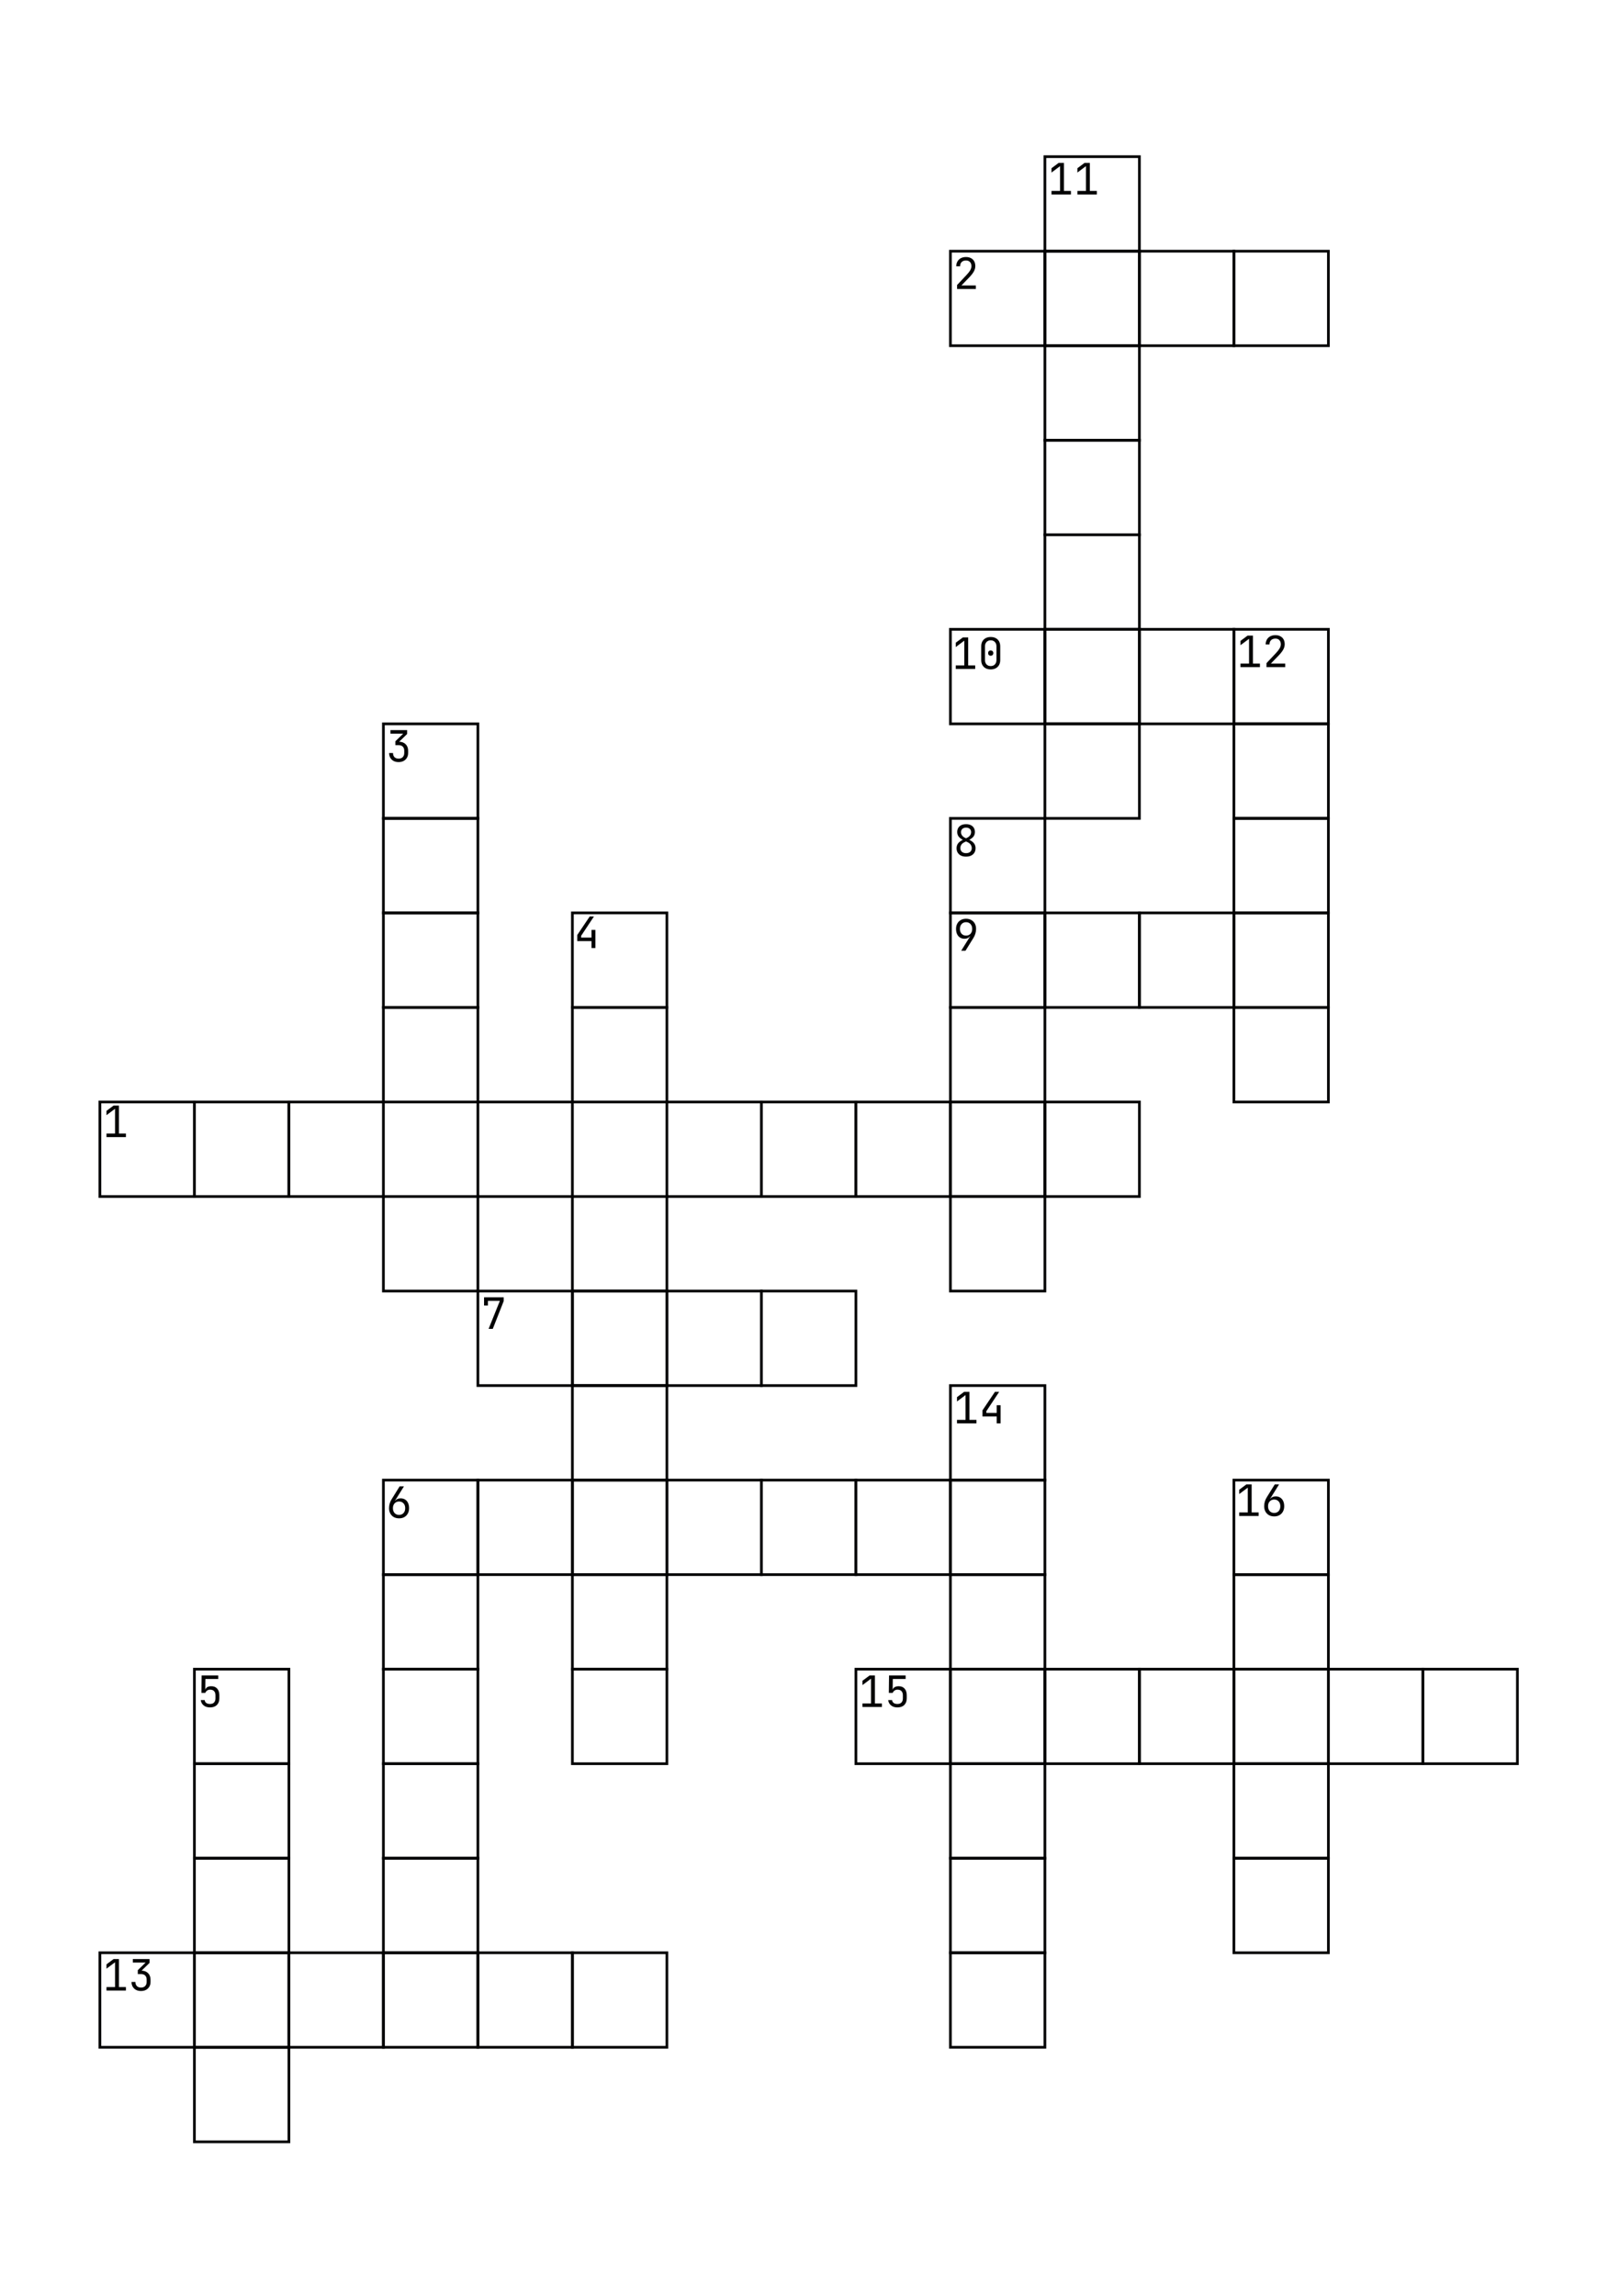 <svg width="600" height="850" viewBox="0 0 600 850" fill="none" xmlns="http://www.w3.org/2000/svg">
	<path d="M142 443H177V478H142V443Z" stroke="#020203" stroke-miterlimit="100"/>
	<path d="M422 93H457V128H422V93Z" stroke="#020203" stroke-miterlimit="100"/>
	<path d="M457 93H492V128H457V93Z" stroke="#020203" stroke-miterlimit="100"/>
	<path d="M72 408H37V443H72V408Z" stroke="#020203" stroke-miterlimit="100"/>
	<path d="M352 93H387V128H352V93Z" stroke="#020203" stroke-miterlimit="100"/>
	<path d="M107 408H72V443H107V408Z" stroke="#020203" stroke-miterlimit="100"/>
	<path d="M107 408H142V443H107V408Z" stroke="#020203" stroke-miterlimit="100"/>
	<path d="M177 408H212V443H177V408Z" stroke="#020203" stroke-miterlimit="100"/>
	<path d="M247 408H282V443H247V408Z" stroke="#020203" stroke-miterlimit="100"/>
	<path d="M282 408H317V443H282V408Z" stroke="#020203" stroke-miterlimit="100"/>
	<path d="M352 408H317V443H352V408Z" stroke="#020203" stroke-miterlimit="100"/>
	<path d="M352 408H387V443H352V408Z" stroke="#020203" stroke-miterlimit="100"/>
	<path d="M387 408H422V443H387V408Z" stroke="#020203" stroke-miterlimit="100"/>
	<path d="M177 338H142V373H177V338Z" stroke="#020203" stroke-miterlimit="100"/>
	<path d="M142 303H177V338H142V303Z" stroke="#020203" stroke-miterlimit="100"/>
	<path d="M142 268H177V303H142V268Z" stroke="#020203" stroke-miterlimit="100"/>
	<path d="M142 373H177V408H142V373Z" stroke="#020203" stroke-miterlimit="100"/>
	<path d="M212 338H247V373H212V338Z" stroke="#020203" stroke-miterlimit="100"/>
	<path d="M247 373H212V408H247V373Z" stroke="#020203" stroke-miterlimit="100"/>
	<path d="M212 583H247V618H212V583Z" stroke="#020203" stroke-miterlimit="100"/>
	<path d="M247 618H212V653H247V618Z" stroke="#020203" stroke-miterlimit="100"/>
	<path d="M212 548H247V583H212C212 582.99 212 548 212 548Z" stroke="#020203" stroke-miterlimit="100"/>
	<path d="M212 513H247V548H212V513Z" stroke="#020203" stroke-miterlimit="100"/>
	<path d="M247 478H212V513H247V478Z" stroke="#020203" stroke-miterlimit="100"/>
	<path d="M212 443H247V478H212V443Z" stroke="#020203" stroke-miterlimit="100"/>
	<path d="M282 478H317V513H282V478Z" stroke="#020203" stroke-miterlimit="100"/>
	<path d="M282 478H247V513H282V478Z" stroke="#020203" stroke-miterlimit="100"/>
	<path d="M177 478H212V513H177V478Z" stroke="#020203" stroke-miterlimit="100"/>
	<path d="M142 548H177V583H142V548Z" stroke="#020203" stroke-miterlimit="100"/>
	<path d="M212 548H177V583H212V548Z" stroke="#020203" stroke-miterlimit="100"/>
	<path d="M352 548H387V583H352V548Z" stroke="#020203" stroke-miterlimit="100"/>
	<path d="M317 548H352V583H317V548Z" stroke="#020203" stroke-miterlimit="100"/>
	<path d="M317 548H282V583H317V548Z" stroke="#020203" stroke-miterlimit="100"/>
	<path d="M247 548H282V583H247V548Z" stroke="#020203" stroke-miterlimit="100"/>
	<path d="M352 513H387V548H352V513Z" stroke="#020203" stroke-miterlimit="100"/>
	<path d="M387 723H352V758H387V723Z" stroke="#020203" stroke-miterlimit="100"/>
	<path d="M352 688H387V723H352V688Z" stroke="#020203" stroke-miterlimit="100"/>
	<path d="M352 653H387V688H352V653Z" stroke="#020203" stroke-miterlimit="100"/>
	<path d="M387 618H352V653H387V618Z" stroke="#020203" stroke-miterlimit="100"/>
	<path d="M352 583H387V618H352V583Z" stroke="#020203" stroke-miterlimit="100"/>
	<path d="M142 583H177V618H142V583Z" stroke="#020203" stroke-miterlimit="100"/>
	<path d="M177 618H142V653H177V618Z" stroke="#020203" stroke-miterlimit="100"/>
	<path d="M142 653H177V688H142V653Z" stroke="#020203" stroke-miterlimit="100"/>
	<path d="M142 688H177V723H142V688Z" stroke="#020203" stroke-miterlimit="100"/>
	<path d="M177 723H142V758H177V723Z" stroke="#020203" stroke-miterlimit="100"/>
	<path d="M177 723H212V758H177V723Z" stroke="#020203" stroke-miterlimit="100"/>
	<path d="M212 723H247V758H212V723Z" stroke="#020203" stroke-miterlimit="100"/>
	<path d="M142 723H107V758H142V723Z" stroke="#020203" stroke-miterlimit="100"/>
	<path d="M72 723H107V758H72V723Z" stroke="#020203" stroke-miterlimit="100"/>
	<path d="M37 723H72V758H37V723Z" stroke="#020203" stroke-miterlimit="100"/>
	<path d="M107 758H72V793H107V758Z" stroke="#020203" stroke-miterlimit="100"/>
	<path d="M72 688H107V723H72V688Z" stroke="#020203" stroke-miterlimit="100"/>
	<path d="M72 653H107V688H72V653Z" stroke="#020203" stroke-miterlimit="100"/>
	<path d="M107 618H72V653H107V618Z" stroke="#020203" stroke-miterlimit="100"/>
	<path d="M317 618H352V653H317V618Z" stroke="#020203" stroke-miterlimit="100"/>
	<path d="M527 618H562V653H527V618Z" stroke="#020203" stroke-miterlimit="100"/>
	<path d="M527 618H492V653H527V618Z" stroke="#020203" stroke-miterlimit="100"/>
	<path d="M457 618H492V653H457V618Z" stroke="#020203" stroke-miterlimit="100"/>
	<path d="M422 618H457V653H422V618Z" stroke="#020203" stroke-miterlimit="100"/>
	<path d="M422 618H387V653H422V618Z" stroke="#020203" stroke-miterlimit="100"/>
	<path d="M457 548H492V583H457V548Z" stroke="#020203" stroke-miterlimit="100"/>
	<path d="M457 583H492V618H457V583Z" stroke="#020203" stroke-miterlimit="100"/>
	<path d="M492 688H457V723H492V688Z" stroke="#020203" stroke-miterlimit="100"/>
	<path d="M457 653H492V688H457V653Z" stroke="#020203" stroke-miterlimit="100"/>
	<path d="M352 443H387V478H352V443Z" stroke="#020203" stroke-miterlimit="100"/>
	<path d="M387 373H352V408H387V373Z" stroke="#020203" stroke-miterlimit="100"/>
	<path d="M352 338H387V373H352V338Z" stroke="#020203" stroke-miterlimit="100"/>
	<path d="M352 303H387V338H352V303Z" stroke="#020203" stroke-miterlimit="100"/>
	<path d="M492 338H457V373H492V338Z" stroke="#020203" stroke-miterlimit="100"/>
	<path d="M422 338H457V373H422V338Z" stroke="#020203" stroke-miterlimit="100"/>
	<path d="M387 338H422V373H387V338Z" stroke="#020203" stroke-miterlimit="100"/>
	<path d="M492 233H457V268H492V233Z" stroke="#020203" stroke-miterlimit="100"/>
	<path d="M457 268H492V303H457V268Z" stroke="#020203" stroke-miterlimit="100"/>
	<path d="M457 303H492V338H457V303Z" stroke="#020203" stroke-miterlimit="100"/>
	<path d="M492 373H457V408H492V373Z" stroke="#020203" stroke-miterlimit="100"/>
	<path d="M422 233H457V268H422V233Z" stroke="#020203" stroke-miterlimit="100"/>
	<path d="M387 233H422V268H387V233Z" stroke="#020203" stroke-miterlimit="100"/>
	<path d="M387 233H352V268H387V233Z" stroke="#020203" stroke-miterlimit="100"/>
	<path d="M387 268H422V303H387V268Z" stroke="#020203" stroke-miterlimit="100"/>
	<path d="M387 58H422V93H387V58Z" stroke="#020203" stroke-miterlimit="100"/>
	<path d="M387 93H422V128H387V93Z" stroke="#020203" stroke-miterlimit="100"/>
	<path d="M387 128H422V163H387V128Z" stroke="#020203" stroke-miterlimit="100"/>
	<path d="M387 163H422V198H387V163Z" stroke="#020203" stroke-miterlimit="100"/>
	<path d="M422 198H387V233H422V198Z" stroke="#020203" stroke-miterlimit="100"/>
	<path d="M39.44 421V419.688H42.608V410.52L39.44 412.888V411.288L42.08 409.32H44.048V419.688H46.64V421H39.44Z" fill="#020203"/>
	<path d="M354.472 107V105.528L358.04 101.736C358.648 101.085 359.091 100.509 359.368 100.008C359.645 99.496 359.784 99.005 359.784 98.536C359.784 97.885 359.603 97.373 359.24 97C358.888 96.627 358.403 96.44 357.784 96.44C357.101 96.44 356.563 96.632 356.168 97.016C355.784 97.4 355.592 97.928 355.592 98.6H354.152C354.173 97.896 354.333 97.288 354.632 96.776C354.941 96.253 355.363 95.853 355.896 95.576C356.44 95.299 357.069 95.16 357.784 95.16C358.488 95.16 359.096 95.299 359.608 95.576C360.131 95.843 360.531 96.227 360.808 96.728C361.085 97.229 361.224 97.827 361.224 98.52C361.224 99.181 361.048 99.837 360.696 100.488C360.344 101.139 359.768 101.88 358.968 102.712L356.088 105.688H361.416V107H354.472Z" fill="#020203"/>
	<path d="M147.624 282.16C146.92 282.16 146.301 282.021 145.768 281.744C145.245 281.456 144.84 281.061 144.552 280.56C144.264 280.059 144.12 279.472 144.12 278.8H145.56C145.56 279.451 145.741 279.963 146.104 280.336C146.477 280.699 146.989 280.88 147.64 280.88C148.301 280.88 148.813 280.688 149.176 280.304C149.539 279.92 149.72 279.419 149.72 278.8V277.968C149.72 277.307 149.539 276.795 149.176 276.432C148.813 276.069 148.301 275.888 147.64 275.888H146.44V274.448L149.336 271.632H144.6V270.32H150.792V271.76L147.672 274.784V274.608C148.739 274.608 149.587 274.912 150.216 275.52C150.845 276.128 151.16 276.944 151.16 277.968V278.8C151.16 279.472 151.011 280.059 150.712 280.56C150.424 281.061 150.013 281.456 149.48 281.744C148.947 282.021 148.328 282.16 147.624 282.16Z" fill="#020203"/>
	<path d="M219.07 351V348.44H213.79V346.184L218.414 339.32H219.982L215.23 346.488V347.128H219.07V344.28H220.51V351H219.07Z" fill="#020203"/>
	<path d="M77.768 632.16C76.819 632.16 76.04 631.915 75.432 631.424C74.824 630.933 74.467 630.272 74.36 629.44H75.8C75.853 629.899 76.051 630.256 76.392 630.512C76.733 630.757 77.197 630.88 77.784 630.88C78.456 630.88 78.957 630.699 79.288 630.336C79.629 629.973 79.8 629.461 79.8 628.8V627.664C79.8 627.003 79.629 626.491 79.288 626.128C78.957 625.765 78.461 625.584 77.8 625.584C77.384 625.584 77.021 625.696 76.712 625.92C76.403 626.133 76.179 626.421 76.04 626.784H74.6L74.68 620.32H80.824V621.632H76.072L76.024 625.52H76.472L76.024 625.936C76.024 625.435 76.221 625.04 76.616 624.752C77.021 624.464 77.56 624.32 78.232 624.32C79.181 624.309 79.917 624.603 80.44 625.2C80.973 625.787 81.24 626.608 81.24 627.664V628.8C81.24 629.835 80.936 630.656 80.328 631.264C79.72 631.861 78.867 632.16 77.768 632.16Z" fill="#020203"/>
	<path d="M147.816 562.16C147.069 562.16 146.413 562.005 145.848 561.696C145.293 561.376 144.861 560.933 144.552 560.368C144.243 559.803 144.088 559.147 144.088 558.4C144.088 557.813 144.168 557.237 144.328 556.672C144.499 556.107 144.749 555.563 145.08 555.04L148.008 550.32H149.608L146.296 555.632L146.36 555.68C146.563 555.381 146.84 555.152 147.192 554.992C147.544 554.832 147.939 554.752 148.376 554.752C149.016 554.752 149.571 554.901 150.04 555.2C150.509 555.499 150.872 555.92 151.128 556.464C151.384 557.008 151.512 557.653 151.512 558.4C151.512 559.147 151.357 559.803 151.048 560.368C150.739 560.933 150.307 561.376 149.752 561.696C149.208 562.005 148.563 562.16 147.816 562.16ZM147.8 560.88C148.483 560.88 149.032 560.656 149.448 560.208C149.864 559.749 150.072 559.147 150.072 558.4C150.072 557.653 149.864 557.056 149.448 556.608C149.032 556.149 148.483 555.92 147.8 555.92C147.117 555.92 146.568 556.149 146.152 556.608C145.736 557.056 145.528 557.653 145.528 558.4C145.528 559.147 145.736 559.749 146.152 560.208C146.568 560.656 147.117 560.88 147.8 560.88Z" fill="#020203"/>
	<path d="M180.96 492L185.136 481.632H180.72V483.36H179.28V480.32H186.56V481.728L182.512 492H180.96Z" fill="#020203"/>
	<path d="M357.8 317.16C357.085 317.16 356.461 317.037 355.928 316.792C355.405 316.536 355 316.173 354.712 315.704C354.424 315.235 354.28 314.685 354.28 314.056C354.28 313.363 354.467 312.765 354.84 312.264C355.224 311.763 355.827 311.315 356.648 310.92L358.2 310.168C358.669 309.944 359.032 309.651 359.288 309.288C359.544 308.925 359.672 308.525 359.672 308.088C359.672 307.576 359.501 307.171 359.16 306.872C358.829 306.573 358.376 306.424 357.8 306.424C357.224 306.424 356.765 306.579 356.424 306.888C356.093 307.187 355.928 307.592 355.928 308.104C355.928 308.531 356.051 308.925 356.296 309.288C356.552 309.651 356.899 309.939 357.336 310.152L358.888 310.888C359.741 311.283 360.36 311.736 360.744 312.248C361.128 312.749 361.32 313.352 361.32 314.056C361.32 315.005 361 315.763 360.36 316.328C359.731 316.883 358.877 317.16 357.8 317.16ZM357.8 315.88C358.451 315.88 358.963 315.715 359.336 315.384C359.72 315.043 359.912 314.589 359.912 314.024C359.912 313.565 359.789 313.149 359.544 312.776C359.299 312.403 358.947 312.104 358.488 311.88L356.952 311.128C356.099 310.712 355.48 310.264 355.096 309.784C354.712 309.304 354.52 308.728 354.52 308.056C354.52 307.459 354.653 306.941 354.92 306.504C355.187 306.067 355.565 305.731 356.056 305.496C356.547 305.261 357.128 305.144 357.8 305.144C358.472 305.144 359.053 305.261 359.544 305.496C360.035 305.731 360.413 306.067 360.68 306.504C360.947 306.941 361.08 307.459 361.08 308.056C361.08 308.728 360.888 309.304 360.504 309.784C360.12 310.253 359.485 310.707 358.6 311.144L357.064 311.896C356.627 312.109 356.285 312.403 356.04 312.776C355.805 313.139 355.688 313.544 355.688 313.992C355.688 314.568 355.875 315.027 356.248 315.368C356.632 315.709 357.149 315.88 357.8 315.88Z" fill="#020203"/>
	<path d="M355.992 352L359.304 346.688L359.24 346.64C359.037 346.939 358.76 347.168 358.408 347.328C358.056 347.488 357.661 347.568 357.224 347.568C356.595 347.568 356.04 347.419 355.56 347.12C355.091 346.821 354.728 346.4 354.472 345.856C354.216 345.301 354.088 344.656 354.088 343.92C354.088 343.163 354.243 342.507 354.552 341.952C354.861 341.387 355.293 340.949 355.848 340.64C356.403 340.32 357.048 340.16 357.784 340.16C358.531 340.16 359.181 340.32 359.736 340.64C360.301 340.949 360.739 341.387 361.048 341.952C361.357 342.507 361.512 343.163 361.512 343.92C361.512 344.507 361.427 345.083 361.256 345.648C361.096 346.213 360.851 346.757 360.52 347.28L357.592 352H355.992ZM357.8 346.4C358.483 346.4 359.032 346.176 359.448 345.728C359.864 345.269 360.072 344.667 360.072 343.92C360.072 343.173 359.864 342.576 359.448 342.128C359.032 341.669 358.483 341.44 357.8 341.44C357.117 341.44 356.568 341.669 356.152 342.128C355.736 342.576 355.528 343.173 355.528 343.92C355.528 344.667 355.736 345.269 356.152 345.728C356.568 346.176 357.117 346.4 357.8 346.4Z" fill="#020203"/>
	<path d="M353.98 247.68V246.368H357.148V237.2L353.98 239.568V237.968L356.62 236H358.588V246.368H361.18V247.68H353.98ZM366.934 247.84C366.219 247.84 365.595 247.701 365.062 247.424C364.539 247.136 364.134 246.736 363.846 246.224C363.558 245.701 363.414 245.093 363.414 244.4V239.28C363.414 238.576 363.558 237.968 363.846 237.456C364.134 236.944 364.539 236.549 365.062 236.272C365.595 235.984 366.219 235.84 366.934 235.84C367.659 235.84 368.283 235.984 368.806 236.272C369.328 236.549 369.734 236.944 370.022 237.456C370.31 237.968 370.454 238.576 370.454 239.28V244.4C370.454 245.093 370.31 245.701 370.022 246.224C369.734 246.736 369.323 247.136 368.79 247.424C368.267 247.701 367.648 247.84 366.934 247.84ZM366.934 246.608C367.574 246.608 368.086 246.405 368.47 246C368.864 245.584 369.062 245.051 369.062 244.4V239.28C369.062 238.629 368.864 238.101 368.47 237.696C368.086 237.28 367.574 237.072 366.934 237.072C366.294 237.072 365.776 237.28 365.382 237.696C364.998 238.101 364.806 238.629 364.806 239.28V244.4C364.806 245.051 364.998 245.584 365.382 246C365.776 246.405 366.294 246.608 366.934 246.608ZM366.934 242.784C366.646 242.784 366.411 242.693 366.23 242.512C366.059 242.331 365.974 242.091 365.974 241.792C365.974 241.504 366.059 241.275 366.23 241.104C366.411 240.923 366.646 240.832 366.934 240.832C367.222 240.832 367.451 240.923 367.622 241.104C367.803 241.275 367.894 241.504 367.894 241.792C367.894 242.091 367.803 242.331 367.622 242.512C367.451 242.693 367.222 242.784 366.934 242.784Z" fill="black"/>
	<path d="M389.44 72V70.688H392.608V61.52L389.44 63.888V62.288L392.08 60.32H394.048V70.688H396.64V72H389.44ZM399.034 72V70.688H402.202V61.52L399.034 63.888V62.288L401.674 60.32H403.642V70.688H406.234V72H399.034Z" fill="#020203"/>
	<path d="M459.44 247V245.688H462.608V236.52L459.44 238.888V237.288L462.08 235.32H464.048V245.688H466.64V247H459.44ZM469.066 247V245.528L472.634 241.736C473.242 241.085 473.684 240.509 473.962 240.008C474.239 239.496 474.378 239.005 474.378 238.536C474.378 237.885 474.196 237.373 473.834 237C473.482 236.627 472.996 236.44 472.378 236.44C471.695 236.44 471.156 236.632 470.762 237.016C470.378 237.4 470.186 237.928 470.186 238.6H468.746C468.767 237.896 468.927 237.288 469.226 236.776C469.535 236.253 469.956 235.853 470.49 235.576C471.034 235.299 471.663 235.16 472.378 235.16C473.082 235.16 473.69 235.299 474.202 235.576C474.724 235.843 475.124 236.227 475.402 236.728C475.679 237.229 475.818 237.827 475.818 238.52C475.818 239.181 475.642 239.837 475.29 240.488C474.938 241.139 474.362 241.88 473.562 242.712L470.682 245.688H476.01V247H469.066Z" fill="#020203"/>
	<path d="M39.44 737V735.688H42.608V726.52L39.44 728.888V727.288L42.08 725.32H44.048V735.688H46.64V737H39.44ZM52.218 737.16C51.514 737.16 50.895 737.021 50.362 736.744C49.839 736.456 49.434 736.061 49.146 735.56C48.858 735.059 48.714 734.472 48.714 733.8H50.154C50.154 734.451 50.335 734.963 50.698 735.336C51.071 735.699 51.583 735.88 52.234 735.88C52.895 735.88 53.407 735.688 53.77 735.304C54.132 734.92 54.314 734.419 54.314 733.8V732.968C54.314 732.307 54.132 731.795 53.77 731.432C53.407 731.069 52.895 730.888 52.234 730.888H51.034V729.448L53.93 726.632H49.194V725.32H55.386V726.76L52.266 729.784V729.608C53.332 729.608 54.18 729.912 54.81 730.52C55.439 731.128 55.754 731.944 55.754 732.968V733.8C55.754 734.472 55.604 735.059 55.306 735.56C55.018 736.061 54.607 736.456 54.074 736.744C53.54 737.021 52.922 737.16 52.218 737.16Z" fill="#020203"/>
	<path d="M354.44 527V525.688H357.608V516.52L354.44 518.888V517.288L357.08 515.32H359.048V525.688H361.64V527H354.44ZM369.154 527V524.44H363.874V522.184L368.498 515.32H370.066L365.314 522.488V523.128H369.154V520.28H370.594V527H369.154Z" fill="#020203"/>
	<path d="M319.44 632V630.688H322.608V621.52L319.44 623.888V622.288L322.08 620.32H324.048V630.688H326.64V632H319.44ZM332.362 632.16C331.412 632.16 330.634 631.915 330.026 631.424C329.418 630.933 329.06 630.272 328.954 629.44H330.394C330.447 629.899 330.644 630.256 330.986 630.512C331.327 630.757 331.791 630.88 332.378 630.88C333.05 630.88 333.551 630.699 333.882 630.336C334.223 629.973 334.394 629.461 334.394 628.8V627.664C334.394 627.003 334.223 626.491 333.882 626.128C333.551 625.765 333.055 625.584 332.394 625.584C331.978 625.584 331.615 625.696 331.306 625.92C330.996 626.133 330.772 626.421 330.634 626.784H329.194L329.274 620.32H335.418V621.632H330.666L330.618 625.52H331.066L330.618 625.936C330.618 625.435 330.815 625.04 331.21 624.752C331.615 624.464 332.154 624.32 332.826 624.32C333.775 624.309 334.511 624.603 335.034 625.2C335.567 625.787 335.834 626.608 335.834 627.664V628.8C335.834 629.835 335.53 630.656 334.922 631.264C334.314 631.861 333.46 632.16 332.362 632.16Z" fill="#020203"/>
	<path d="M458.968 561.276V559.964H462.136V550.796L458.968 553.164V551.564L461.608 549.596H463.576V559.964H466.168V561.276H458.968ZM471.938 561.436C471.191 561.436 470.535 561.282 469.97 560.972C469.415 560.652 468.983 560.21 468.674 559.644C468.364 559.079 468.21 558.423 468.21 557.676C468.21 557.09 468.29 556.514 468.45 555.948C468.62 555.383 468.871 554.839 469.202 554.316L472.13 549.596H473.73L470.418 554.908L470.482 554.956C470.684 554.658 470.962 554.428 471.314 554.268C471.666 554.108 472.06 554.028 472.498 554.028C473.138 554.028 473.692 554.178 474.162 554.476C474.631 554.775 474.994 555.196 475.25 555.74C475.506 556.284 475.634 556.93 475.634 557.676C475.634 558.423 475.479 559.079 475.17 559.644C474.86 560.21 474.428 560.652 473.874 560.972C473.33 561.282 472.684 561.436 471.938 561.436ZM471.922 560.156C472.604 560.156 473.154 559.932 473.57 559.484C473.986 559.026 474.194 558.423 474.194 557.676C474.194 556.93 473.986 556.332 473.57 555.884C473.154 555.426 472.604 555.196 471.922 555.196C471.239 555.196 470.69 555.426 470.274 555.884C469.858 556.332 469.65 556.93 469.65 557.676C469.65 558.423 469.858 559.026 470.274 559.484C470.69 559.932 471.239 560.156 471.922 560.156Z" fill="#020203"/>
</svg>
